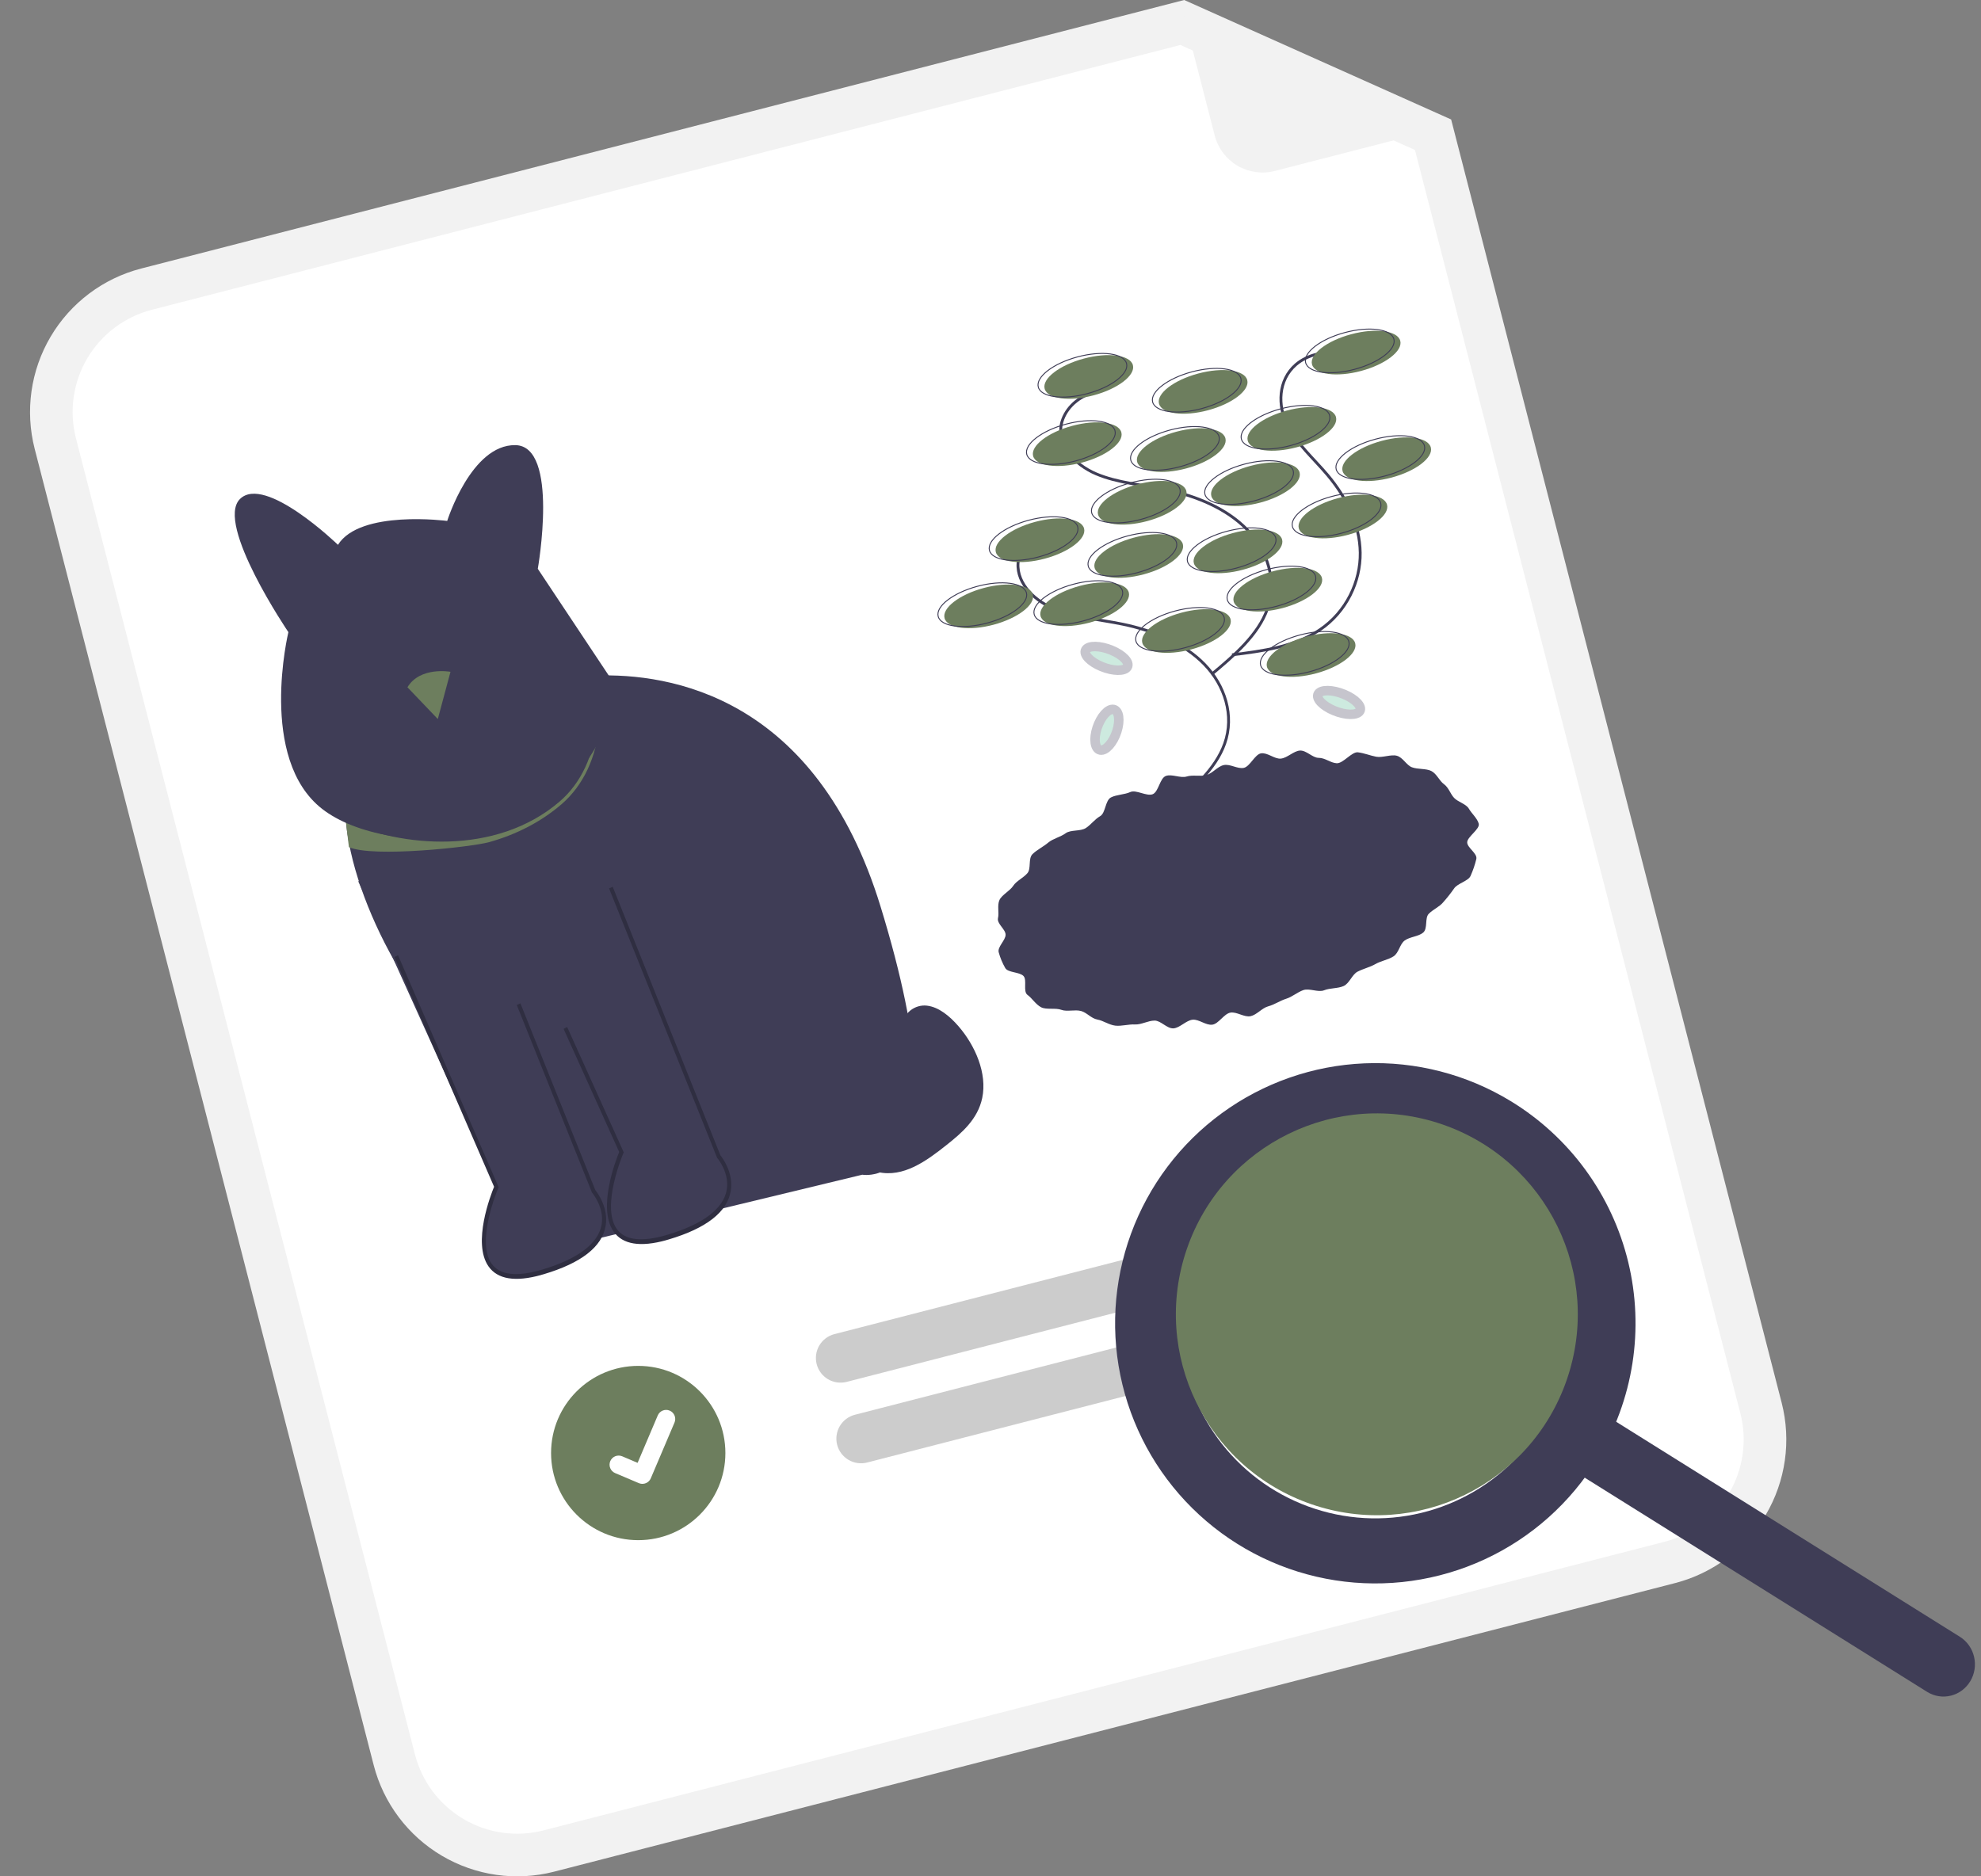 <svg width="209" height="198" viewBox="0 0 209 198" fill="none" xmlns="http://www.w3.org/2000/svg">
<rect x="0" y="0" width="209" height="198" fill="#808080" stroke="none"/>
<path d="M176.737 167.051L58.453 197.51C54.441 198.539 50.184 197.933 46.618 195.827C43.051 193.722 40.465 190.287 39.428 186.277L3.658 47.362C2.63 43.35 3.235 39.094 5.341 35.527C7.447 31.96 10.881 29.375 14.891 28.337L124.935 0L153.099 12.608L187.97 148.025C188.999 152.038 188.394 156.294 186.288 159.861C184.182 163.428 180.747 166.014 176.737 167.051Z" fill="#F2F2F2"/>
<path d="M16.01 32.691C13.155 33.43 10.709 35.271 9.209 37.811C7.709 40.351 7.278 43.382 8.01 46.239L43.783 185.154C44.521 188.01 46.363 190.456 48.903 191.955C51.442 193.455 54.474 193.886 57.331 193.154L175.614 162.695C178.47 161.956 180.916 160.115 182.416 157.575C183.915 155.035 184.346 152.004 183.614 149.147L149.283 15.827L124.53 4.746L16.01 32.691Z" fill="white"/>
<path d="M152.798 13.327L134.492 18.041C133.155 18.385 131.737 18.184 130.549 17.483C129.36 16.781 128.5 15.636 128.155 14.3L124.674 0.779C124.659 0.72 124.66 0.658 124.679 0.599C124.698 0.541 124.732 0.489 124.779 0.45C124.825 0.411 124.882 0.385 124.943 0.376C125.003 0.368 125.065 0.376 125.121 0.401L152.849 12.715C152.911 12.742 152.962 12.788 152.997 12.846C153.031 12.904 153.046 12.972 153.041 13.039C153.035 13.106 153.009 13.17 152.965 13.222C152.922 13.273 152.863 13.31 152.798 13.327Z" fill="#F2F2F2"/>
<path d="M143.167 131.957L89.314 145.826C88.648 145.993 87.942 145.89 87.351 145.539C86.76 145.188 86.332 144.617 86.161 143.951C85.989 143.286 86.088 142.579 86.436 141.986C86.784 141.393 87.352 140.962 88.017 140.787L141.87 126.918C142.202 126.831 142.547 126.81 142.887 126.856C143.227 126.903 143.554 127.016 143.849 127.19C144.145 127.363 144.404 127.593 144.61 127.867C144.817 128.141 144.967 128.453 145.052 128.785C145.138 129.117 145.157 129.463 145.108 129.802C145.06 130.142 144.945 130.468 144.769 130.763C144.594 131.058 144.363 131.315 144.088 131.52C143.813 131.725 143.5 131.873 143.167 131.957Z" fill="#CCCCCC"/>
<path d="M155.749 137.783L91.503 154.328C91.172 154.415 90.826 154.436 90.487 154.389C90.147 154.343 89.82 154.229 89.524 154.056C89.228 153.882 88.97 153.652 88.763 153.378C88.557 153.105 88.406 152.793 88.321 152.461C88.235 152.129 88.216 151.783 88.265 151.443C88.314 151.104 88.429 150.778 88.604 150.483C88.779 150.188 89.011 149.931 89.286 149.726C89.561 149.521 89.873 149.372 90.206 149.289L154.451 132.745C155.118 132.577 155.824 132.68 156.415 133.031C157.006 133.382 157.434 133.953 157.605 134.619C157.777 135.285 157.678 135.991 157.33 136.584C156.982 137.177 156.414 137.608 155.749 137.783Z" fill="#CCCCCC"/>
<path d="M67.335 162.526C72.413 162.526 76.53 158.409 76.53 153.33C76.53 148.252 72.413 144.135 67.335 144.135C62.256 144.135 58.139 148.252 58.139 153.33C58.139 158.409 62.256 162.526 67.335 162.526Z" fill="#6D7E5E"/>
<path d="M137.441 107.891L65.919 126.302C63.852 126.832 61.659 126.52 59.822 125.435C57.984 124.35 56.653 122.58 56.118 120.514L41.13 62.288C40.601 60.221 40.913 58.029 41.998 56.192C43.084 54.355 44.853 53.023 46.918 52.489L118.44 34.078C120.507 33.549 122.7 33.861 124.537 34.946C126.375 36.031 127.706 37.8 128.241 39.866L143.229 98.093C143.758 100.159 143.446 102.352 142.361 104.188C141.276 106.025 139.507 107.357 137.441 107.891Z" fill="white"/>
<path d="M68.013 156.553C67.813 156.605 67.601 156.591 67.41 156.512L67.398 156.507L64.893 155.445C64.777 155.395 64.672 155.324 64.584 155.234C64.496 155.144 64.426 155.037 64.379 154.92C64.331 154.803 64.308 154.678 64.309 154.552C64.31 154.426 64.336 154.301 64.385 154.185C64.435 154.069 64.507 153.964 64.597 153.875C64.687 153.787 64.793 153.717 64.91 153.67C65.027 153.623 65.152 153.599 65.278 153.6C65.404 153.602 65.529 153.628 65.645 153.677L67.268 154.367L69.395 149.364C69.495 149.129 69.683 148.944 69.92 148.849C70.156 148.754 70.42 148.756 70.654 148.856L70.642 148.888L70.655 148.855C70.889 148.955 71.074 149.144 71.169 149.38C71.264 149.616 71.262 149.881 71.162 150.115L68.66 155.998C68.602 156.134 68.514 156.254 68.401 156.35C68.289 156.446 68.157 156.515 68.014 156.551L68.013 156.553Z" fill="white"/>
<path d="M207.875 177.399C207.417 178.169 206.679 178.722 205.823 178.934C204.968 179.147 204.065 179.002 203.314 178.532L164.593 154.306C163.842 153.836 163.303 153.079 163.096 152.202C162.889 151.324 163.03 150.398 163.488 149.628C163.947 148.857 164.685 148.304 165.54 148.092C166.395 147.879 167.298 148.024 168.05 148.494L206.77 172.72C207.521 173.19 208.06 173.947 208.267 174.825C208.474 175.702 208.334 176.628 207.875 177.399Z" fill="#3F3D56"/>
<path d="M168.536 153.934C165.709 158.57 161.57 162.263 156.644 164.546C151.718 166.83 146.225 167.601 140.861 166.763C135.496 165.925 130.5 163.515 126.506 159.837C122.511 156.16 119.696 151.381 118.417 146.104C117.139 140.827 117.454 135.289 119.322 130.191C121.191 125.093 124.529 120.664 128.915 117.463C133.301 114.262 138.538 112.434 143.963 112.209C149.388 111.984 154.758 113.374 159.393 116.201C162.471 118.078 165.149 120.543 167.275 123.455C169.4 126.368 170.931 129.67 171.78 133.174C172.629 136.678 172.779 140.315 172.223 143.877C171.666 147.439 170.414 150.856 168.536 153.934ZM127.521 128.915C125.401 132.391 124.359 136.419 124.527 140.488C124.696 144.557 126.067 148.484 128.467 151.774C130.868 155.063 134.19 157.567 138.014 158.968C141.837 160.37 145.99 160.606 149.948 159.647C153.906 158.688 157.491 156.577 160.249 153.581C163.007 150.584 164.814 146.838 165.443 142.814C166.071 138.791 165.493 134.671 163.78 130.976C162.067 127.282 159.297 124.178 155.821 122.057C151.159 119.214 145.558 118.339 140.251 119.625C134.943 120.911 130.364 124.253 127.521 128.915Z" fill="#3F3D56"/>
<path d="M138.358 158.735C149.427 162.546 161.49 156.663 165.302 145.593C169.113 134.524 163.23 122.461 152.16 118.649C141.091 114.838 129.028 120.721 125.216 131.791C121.405 142.86 127.289 154.923 138.358 158.735Z" fill="#6D7E5E"/>
<path d="M90.96 123.964L62.044 130.944C62.044 130.944 59.823 114.619 51.692 112.181C46.15 110.516 38.096 97.778 36.653 87.987C36.634 87.856 36.615 87.726 36.599 87.597C36.024 83.194 36.835 79.434 39.885 77.626C49.742 71.781 57.97 71.895 57.97 71.895C57.97 71.895 59.739 71.432 62.514 71.303C62.613 71.297 62.712 71.293 62.812 71.292C70.689 71.001 86.091 73.484 92.892 95.631C102.238 126.059 90.958 123.959 90.958 123.959L90.96 123.964Z" fill="#3F3D56"/>
<path d="M62.514 71.302C62.911 72.915 63.056 74.587 62.934 76.249C62.68 79.694 61.293 82.657 59.032 84.592C52.258 90.392 42.171 89.317 36.489 86.689C36.505 86.817 36.792 89.261 36.811 89.391C39.318 90.523 49.73 89.388 51.619 88.863C54.487 88.064 57.086 86.716 59.222 84.885C61.545 82.895 62.968 79.851 63.228 76.313C63.354 74.624 63.209 72.928 62.812 71.289C62.712 71.29 62.612 71.294 62.514 71.3L62.514 71.302Z" fill="#6D7E5E"/>
<path d="M65.199 72.749L56.739 60.023C56.739 60.023 59.031 47.046 54.372 46.973C49.712 46.898 47.181 54.971 47.181 54.971C47.181 54.971 37.988 53.759 35.656 57.493C35.656 57.493 27.959 50.038 25.316 52.659C22.672 55.28 30.426 66.708 30.426 66.708C30.426 66.708 27.184 80.072 34.001 85.371C40.817 90.672 60.975 90.888 65.2 72.746L65.199 72.749Z" fill="#3F3D56"/>
<path d="M87.74 115.834C89.529 116.246 91.391 116.653 93.069 116.098C94.747 115.543 96.162 113.711 95.857 111.588C95.7 110.491 95.114 109.434 95.169 108.349C95.246 106.892 96.543 105.975 97.79 106.12C99.038 106.264 100.188 107.215 101.126 108.297C102.881 110.325 104.176 113.267 103.625 115.872C103.148 118.13 101.449 119.565 99.853 120.834C97.724 122.525 95.313 124.284 92.626 123.683C89.926 123.079 87.633 119.8 87.684 116.613" fill="#3F3D56"/>
<path d="M47.524 70.891C47.524 70.891 44.333 70.303 42.986 72.524L46.19 75.876L47.527 70.893L47.524 70.891Z" fill="#6D7E5E"/>
<path d="M37.782 92.973L52.368 125.26C52.368 125.26 47.221 137.21 57.283 134.224C67.346 131.239 62.634 125.724 62.634 125.724L51.253 97.342" fill="#3F3D56"/>
<path d="M57.097 134.541C54.359 135.304 52.49 134.999 51.539 133.634C49.806 131.148 51.782 126.075 52.127 125.234L41.614 100.988L41.99 100.795L52.607 125.279L52.559 125.388C52.535 125.443 50.195 130.953 51.857 133.335C52.71 134.56 54.508 134.775 57.212 133.972C60.969 132.857 63.133 131.215 63.473 129.224C63.779 127.432 62.503 125.904 62.49 125.889L62.461 125.852L62.441 125.807L54.523 106.056L54.905 105.878L62.807 125.586C63.027 125.857 64.22 127.442 63.895 129.368C63.521 131.573 61.32 133.289 57.355 134.464C57.268 134.489 57.183 134.512 57.098 134.536L57.097 134.541Z" fill="#2F2E41"/>
<path d="M50.981 89.297L65.567 121.585C65.567 121.585 60.42 133.535 70.482 130.548C80.545 127.563 75.833 122.049 75.833 122.049L64.452 93.666" fill="#3F3D56"/>
<path d="M70.296 130.869C67.558 131.631 65.689 131.327 64.738 129.961C63.007 127.481 64.977 122.414 65.325 121.565L59.46 108.571L59.833 108.369L65.807 121.603L65.757 121.716C65.733 121.77 63.394 127.28 65.056 129.663C65.909 130.888 67.71 131.105 70.411 130.3C74.17 129.184 76.336 127.541 76.673 125.546C76.977 123.749 75.702 122.232 75.689 122.217L75.657 122.18L64.26 93.752L64.642 93.574L76.004 121.914C76.224 122.185 77.417 123.77 77.092 125.696C76.718 127.901 74.517 129.617 70.552 130.792C70.465 130.816 70.38 130.84 70.295 130.864L70.296 130.869Z" fill="#2F2E41"/>
<g clip-path="url(#clip0_441_161)">
<path d="M156.01 86.918C156.162 87.485 154.792 88.303 154.793 88.888C154.794 89.469 155.895 90.057 155.755 90.65C155.609 91.256 155.405 91.855 155.144 92.438C154.899 92.984 153.754 93.221 153.404 93.765C153.053 94.268 152.669 94.754 152.254 95.22C151.857 95.701 151.212 95.953 150.741 96.424C150.292 96.873 150.657 97.978 150.145 98.414C149.655 98.831 148.74 98.847 148.195 99.249C147.673 99.635 147.588 100.549 147.018 100.92C146.469 101.277 145.701 101.392 145.11 101.733C144.538 102.062 143.841 102.22 143.233 102.531C142.642 102.834 142.379 103.767 141.756 104.05C141.149 104.326 140.329 104.244 139.694 104.5C139.073 104.75 138.141 104.254 137.495 104.484C136.863 104.708 136.34 105.193 135.686 105.397C135.044 105.596 134.468 106.013 133.807 106.19C133.145 106.367 132.605 107.082 131.95 107.23C131.281 107.382 130.466 106.736 129.807 106.857C129.133 106.982 128.571 108.035 127.908 108.128C127.23 108.224 126.489 107.539 125.825 107.604C125.144 107.67 124.459 108.485 123.796 108.518C123.114 108.553 122.474 107.697 121.814 107.697C121.132 107.698 120.404 108.14 119.75 108.105C119.071 108.069 118.319 108.305 117.674 108.232C117.001 108.155 116.413 107.706 115.78 107.59C115.119 107.468 114.663 106.849 114.05 106.685C113.406 106.513 112.567 106.782 111.982 106.564C111.365 106.333 110.389 106.574 109.846 106.294C109.271 105.998 108.895 105.342 108.409 104.992C107.899 104.623 108.386 103.423 107.984 102.996C107.566 102.553 106.345 102.655 106.056 102.152C105.755 101.626 105.524 101.068 105.365 100.489C105.214 99.922 106.094 99.222 106.093 98.637C106.092 98.056 105.151 97.474 105.291 96.882C105.426 96.311 105.186 95.553 105.444 94.978C105.689 94.433 106.553 94.013 106.903 93.469C107.234 92.954 107.987 92.634 108.406 92.126C108.803 91.645 108.458 90.607 108.929 90.135C109.378 89.687 110.081 89.349 110.593 88.913C111.083 88.496 111.889 88.328 112.433 87.926C112.955 87.54 113.991 87.747 114.561 87.377C115.11 87.019 115.484 86.46 116.075 86.12C116.647 85.79 116.6 84.46 117.209 84.148C117.8 83.846 118.631 83.862 119.254 83.579C119.861 83.303 120.98 84.063 121.616 83.807C122.236 83.557 122.362 82.108 123.008 81.879C123.64 81.654 124.552 82.142 125.206 81.939C125.848 81.74 126.607 81.966 127.268 81.789C127.93 81.611 128.442 80.885 129.097 80.737C129.766 80.586 130.544 81.156 131.203 81.034C131.877 80.91 132.391 79.588 133.054 79.494C133.732 79.398 134.469 80.117 135.132 80.052C135.814 79.986 136.489 79.237 137.152 79.203C137.834 79.168 138.466 79.972 139.126 79.972C139.808 79.971 140.372 80.506 141.026 80.541C141.705 80.577 142.61 79.315 143.256 79.388C143.928 79.465 144.565 79.739 145.197 79.855C145.858 79.976 146.754 79.586 147.366 79.75C148.011 79.922 148.379 80.75 148.964 80.968C149.581 81.199 150.465 81.081 151.009 81.361C151.584 81.657 151.85 82.393 152.335 82.743C152.846 83.112 153.009 83.769 153.411 84.196C153.829 84.639 154.677 84.831 154.967 85.334C155.259 85.841 155.858 86.352 156.01 86.918Z" fill="#3F3D56"/>
<path d="M110.684 55.676C109.868 55.938 109.134 56.388 108.565 56.976C107.995 57.565 107.612 58.268 107.459 59.008C107.031 61.255 108.895 63.262 111.141 64.216C113.387 65.169 115.995 65.36 118.454 65.869C121.758 66.554 124.919 67.886 127.074 70.105C129.23 72.325 130.252 75.516 129.207 78.468C128.238 81.208 125.72 83.367 123.306 85.383" stroke="#3F3D56" stroke-width="0.3" stroke-miterlimit="10"/>
<path d="M115.191 41.465C114.375 41.727 113.641 42.177 113.072 42.765C112.502 43.354 112.119 44.057 111.966 44.797C111.539 47.044 113.402 49.051 115.648 50.005C117.894 50.958 120.502 51.149 122.961 51.658C126.265 52.343 129.426 53.675 131.582 55.894C133.737 58.114 134.759 61.305 133.714 64.257C132.745 66.997 130.227 69.156 127.813 71.172" stroke="#3F3D56" stroke-width="0.3" stroke-miterlimit="10"/>
<path d="M141.448 37.419C140.658 37.2 139.796 37.183 138.96 37.37C138.123 37.557 137.345 37.941 136.713 38.478C134.818 40.133 134.795 42.816 135.795 44.822C136.796 46.828 138.6 48.389 140.071 50.137C142.046 52.486 143.461 55.301 143.506 58.32C143.551 61.339 142.071 64.562 139.224 66.475C136.581 68.251 133.194 68.707 129.985 69.1" stroke="#3F3D56" stroke-width="0.3" stroke-miterlimit="10"/>
<path d="M125.69 68.526C128.261 67.838 130.112 66.412 129.826 65.341C129.539 64.271 127.222 63.962 124.652 64.651C122.081 65.34 120.229 66.766 120.516 67.836C120.802 68.906 123.119 69.215 125.69 68.526Z" fill="#6D7E5E"/>
<path d="M125.019 68.351C127.59 67.662 129.441 66.236 129.155 65.166C128.868 64.096 126.551 63.786 123.98 64.475C121.41 65.164 119.558 66.59 119.845 67.66C120.131 68.73 122.448 69.039 125.019 68.351Z" stroke="#3F3D56" stroke-width="0.1" stroke-miterlimit="10"/>
<path d="M135.33 64.163C137.901 63.474 139.753 62.048 139.466 60.978C139.179 59.908 136.863 59.599 134.292 60.288C131.721 60.977 129.869 62.403 130.156 63.473C130.443 64.543 132.759 64.852 135.33 64.163Z" fill="#6D7E5E"/>
<path d="M134.659 63.985C137.23 63.297 139.082 61.871 138.795 60.8C138.508 59.73 136.192 59.421 133.621 60.11C131.05 60.799 129.198 62.225 129.485 63.295C129.772 64.365 132.088 64.674 134.659 63.985Z" stroke="#3F3D56" stroke-width="0.1" stroke-miterlimit="10"/>
<path d="M138.842 71.06C141.412 70.371 143.264 68.945 142.977 67.875C142.691 66.805 140.374 66.496 137.803 67.184C135.232 67.873 133.381 69.299 133.667 70.369C133.954 71.439 136.271 71.748 138.842 71.06Z" fill="#6D7E5E"/>
<path d="M138.171 70.884C140.741 70.195 142.593 68.769 142.306 67.699C142.02 66.629 139.703 66.32 137.132 67.009C134.561 67.697 132.71 69.123 132.996 70.194C133.283 71.264 135.6 71.573 138.171 70.884Z" stroke="#3F3D56" stroke-width="0.1" stroke-miterlimit="10"/>
<path d="M132.973 53.036C135.544 52.347 137.395 50.921 137.108 49.851C136.822 48.781 134.505 48.472 131.934 49.161C129.363 49.85 127.512 51.276 127.798 52.346C128.085 53.416 130.402 53.725 132.973 53.036Z" fill="#6D7E5E"/>
<path d="M132.302 52.86C134.873 52.172 136.724 50.746 136.438 49.675C136.151 48.605 133.834 48.296 131.263 48.985C128.692 49.674 126.841 51.1 127.128 52.17C127.414 53.24 129.731 53.549 132.302 52.86Z" stroke="#3F3D56" stroke-width="0.1" stroke-miterlimit="10"/>
<path d="M121.023 54.991C123.594 54.302 125.446 52.876 125.159 51.806C124.872 50.736 122.556 50.427 119.985 51.116C117.414 51.805 115.563 53.231 115.849 54.301C116.136 55.371 118.453 55.68 121.023 54.991Z" fill="#6D7E5E"/>
<path d="M120.353 54.813C122.923 54.125 124.775 52.699 124.488 51.629C124.202 50.559 121.885 50.249 119.314 50.938C116.743 51.627 114.892 53.053 115.178 54.123C115.465 55.193 117.782 55.502 120.353 54.813Z" stroke="#3F3D56" stroke-width="0.1" stroke-miterlimit="10"/>
<path d="M125.147 49.433C127.718 48.744 129.569 47.318 129.283 46.248C128.996 45.178 126.679 44.868 124.108 45.557C121.537 46.246 119.686 47.672 119.973 48.742C120.259 49.812 122.576 50.121 125.147 49.433Z" fill="#6D7E5E"/>
<path d="M124.476 49.255C127.047 48.566 128.898 47.14 128.612 46.07C128.325 45 126.008 44.691 123.437 45.38C120.867 46.069 119.015 47.495 119.302 48.565C119.588 49.635 121.905 49.944 124.476 49.255Z" stroke="#3F3D56" stroke-width="0.1" stroke-miterlimit="10"/>
<path d="M136.813 47.196C139.384 46.507 141.235 45.081 140.949 44.011C140.662 42.941 138.345 42.632 135.775 43.321C133.204 44.01 131.352 45.436 131.639 46.506C131.926 47.576 134.242 47.885 136.813 47.196Z" fill="#6D7E5E"/>
<path d="M136.142 47.02C138.713 46.332 140.565 44.906 140.278 43.836C139.991 42.766 137.675 42.456 135.104 43.145C132.533 43.834 130.681 45.26 130.968 46.33C131.255 47.4 133.571 47.709 136.142 47.02Z" stroke="#3F3D56" stroke-width="0.1" stroke-miterlimit="10"/>
<path d="M146.817 50.395C149.388 49.707 151.239 48.281 150.953 47.211C150.666 46.141 148.349 45.831 145.779 46.52C143.208 47.209 141.356 48.635 141.643 49.705C141.929 50.775 144.246 51.084 146.817 50.395Z" fill="#6D7E5E"/>
<path d="M146.146 50.22C148.717 49.531 150.568 48.105 150.282 47.035C149.995 45.965 147.678 45.656 145.108 46.344C142.537 47.033 140.685 48.459 140.972 49.529C141.259 50.599 143.575 50.909 146.146 50.22Z" stroke="#3F3D56" stroke-width="0.1" stroke-miterlimit="10"/>
<path d="M114.17 48.81C116.741 48.121 118.593 46.695 118.306 45.625C118.019 44.554 115.703 44.245 113.132 44.934C110.561 45.623 108.709 47.049 108.996 48.119C109.283 49.189 111.6 49.498 114.17 48.81Z" fill="#6D7E5E"/>
<path d="M113.499 48.634C116.07 47.945 117.922 46.519 117.635 45.449C117.348 44.379 115.032 44.07 112.461 44.759C109.89 45.447 108.038 46.873 108.325 47.944C108.612 49.014 110.928 49.323 113.499 48.634Z" stroke="#3F3D56" stroke-width="0.1" stroke-miterlimit="10"/>
<path d="M115.387 41.714C117.958 41.025 119.81 39.599 119.523 38.529C119.236 37.459 116.92 37.15 114.349 37.839C111.778 38.528 109.926 39.953 110.213 41.023C110.5 42.094 112.816 42.403 115.387 41.714Z" fill="#6D7E5E"/>
<path d="M114.716 41.538C117.287 40.849 119.139 39.423 118.852 38.353C118.565 37.283 116.249 36.974 113.678 37.663C111.107 38.352 109.255 39.778 109.542 40.848C109.829 41.918 112.145 42.227 114.716 41.538Z" stroke="#3F3D56" stroke-width="0.1" stroke-miterlimit="10"/>
<path d="M143.594 39.145C146.165 38.457 148.017 37.031 147.73 35.961C147.443 34.891 145.127 34.581 142.556 35.27C139.985 35.959 138.133 37.385 138.42 38.455C138.707 39.525 141.023 39.834 143.594 39.145Z" fill="#6D7E5E"/>
<path d="M142.923 38.968C145.494 38.279 147.346 36.853 147.059 35.783C146.772 34.713 144.456 34.404 141.885 35.093C139.314 35.781 137.462 37.207 137.749 38.278C138.036 39.348 140.352 39.657 142.923 38.968Z" stroke="#3F3D56" stroke-width="0.1" stroke-miterlimit="10"/>
<path d="M104.827 65.923C107.398 65.234 109.25 63.808 108.963 62.738C108.676 61.668 106.36 61.359 103.789 62.048C101.218 62.736 99.366 64.162 99.653 65.233C99.94 66.303 102.256 66.612 104.827 65.923Z" fill="#6D7E5E"/>
<path d="M104.156 65.745C106.727 65.056 108.579 63.63 108.292 62.56C108.005 61.49 105.689 61.181 103.118 61.87C100.547 62.559 98.695 63.985 98.982 65.055C99.269 66.125 101.585 66.434 104.156 65.745Z" stroke="#3F3D56" stroke-width="0.1" stroke-miterlimit="10"/>
<path d="M120.658 60.61C123.229 59.922 125.081 58.496 124.794 57.425C124.507 56.355 122.191 56.046 119.62 56.735C117.049 57.424 115.198 58.85 115.484 59.92C115.771 60.99 118.088 61.299 120.658 60.61Z" fill="#6D7E5E"/>
<path d="M119.988 60.435C122.558 59.746 124.41 58.32 124.123 57.25C123.837 56.179 121.52 55.87 118.949 56.559C116.378 57.248 114.527 58.674 114.813 59.744C115.1 60.814 117.417 61.123 119.988 60.435Z" stroke="#3F3D56" stroke-width="0.1" stroke-miterlimit="10"/>
<path d="M142.201 56.442C144.772 55.754 146.623 54.328 146.336 53.258C146.05 52.187 143.733 51.878 141.162 52.567C138.591 53.256 136.74 54.682 137.027 55.752C137.313 56.822 139.63 57.131 142.201 56.442Z" fill="#6D7E5E"/>
<path d="M141.53 56.267C144.101 55.578 145.952 54.152 145.666 53.082C145.379 52.012 143.062 51.703 140.491 52.391C137.921 53.08 136.069 54.506 136.356 55.576C136.642 56.646 138.959 56.956 141.53 56.267Z" stroke="#3F3D56" stroke-width="0.1" stroke-miterlimit="10"/>
<path d="M131.129 60.122C133.7 59.433 135.552 58.007 135.265 56.937C134.978 55.867 132.662 55.558 130.091 56.247C127.52 56.936 125.668 58.362 125.955 59.432C126.242 60.502 128.558 60.811 131.129 60.122Z" fill="#6D7E5E"/>
<path d="M130.458 59.944C133.029 59.255 134.881 57.83 134.594 56.759C134.307 55.689 131.991 55.38 129.42 56.069C126.849 56.758 124.997 58.184 125.284 59.254C125.571 60.324 127.887 60.633 130.458 59.944Z" stroke="#3F3D56" stroke-width="0.1" stroke-miterlimit="10"/>
<path d="M127.451 43.292C130.022 42.603 131.874 41.177 131.587 40.107C131.3 39.037 128.984 38.728 126.413 39.417C123.842 40.106 121.991 41.532 122.277 42.602C122.564 43.672 124.881 43.981 127.451 43.292Z" fill="#6D7E5E"/>
<path d="M126.78 43.116C129.351 42.427 131.203 41.001 130.916 39.931C130.63 38.861 128.313 38.552 125.742 39.241C123.171 39.93 121.32 41.356 121.606 42.426C121.893 43.496 124.21 43.805 126.78 43.116Z" stroke="#3F3D56" stroke-width="0.1" stroke-miterlimit="10"/>
<path d="M110.235 58.95C112.806 58.261 114.658 56.835 114.371 55.765C114.084 54.695 111.768 54.386 109.197 55.075C106.626 55.764 104.774 57.19 105.061 58.26C105.348 59.33 107.664 59.639 110.235 58.95Z" fill="#6D7E5E"/>
<path d="M109.564 58.774C112.135 58.086 113.987 56.66 113.7 55.59C113.413 54.519 111.097 54.21 108.526 54.899C105.955 55.588 104.103 57.014 104.39 58.084C104.677 59.154 106.993 59.463 109.564 58.774Z" stroke="#3F3D56" stroke-width="0.1" stroke-miterlimit="10"/>
<path d="M114.955 65.702C117.525 65.013 119.377 63.587 119.09 62.517C118.804 61.447 116.487 61.138 113.916 61.827C111.345 62.516 109.494 63.942 109.78 65.012C110.067 66.082 112.384 66.391 114.955 65.702Z" fill="#6D7E5E"/>
<path d="M114.284 65.526C116.855 64.838 118.706 63.412 118.419 62.342C118.133 61.271 115.816 60.962 113.245 61.651C110.674 62.34 108.823 63.766 109.11 64.836C109.396 65.906 111.713 66.215 114.284 65.526Z" stroke="#3F3D56" stroke-width="0.1" stroke-miterlimit="10"/>
<g opacity="0.3">
<path d="M118.089 76.967C118.476 75.783 118.324 74.736 117.749 74.629C117.175 74.522 116.395 75.394 116.008 76.578C115.621 77.761 115.773 78.808 116.348 78.915C116.922 79.023 117.702 78.15 118.089 76.967Z" fill="#57B894"/>
<path d="M117.823 77.201C118.21 76.017 118.058 74.971 117.484 74.863C116.909 74.756 116.13 75.628 115.742 76.812C115.355 77.996 115.507 79.042 116.082 79.15C116.656 79.257 117.436 78.385 117.823 77.201Z" stroke="#3F3D56" stroke-miterlimit="10"/>
</g>
<g opacity="0.3">
<path d="M143.647 75.294C143.936 74.818 143.19 74.025 141.98 73.524C140.77 73.023 139.555 73.004 139.266 73.481C138.976 73.957 139.723 74.75 140.933 75.251C142.142 75.751 143.358 75.771 143.647 75.294Z" fill="#57B894"/>
<path d="M143.463 75.034C143.752 74.558 143.006 73.765 141.796 73.264C140.586 72.764 139.371 72.744 139.081 73.221C138.792 73.698 139.539 74.49 140.749 74.991C141.958 75.492 143.174 75.511 143.463 75.034Z" stroke="#3F3D56" stroke-miterlimit="10"/>
</g>
<g opacity="0.3">
<path d="M119.118 70.642C119.407 70.165 118.661 69.373 117.451 68.872C116.241 68.371 115.026 68.352 114.737 68.828C114.447 69.305 115.194 70.097 116.404 70.598C117.613 71.099 118.829 71.119 119.118 70.642Z" fill="#57B894"/>
<path d="M118.934 70.382C119.223 69.906 118.477 69.113 117.267 68.612C116.057 68.111 114.842 68.092 114.552 68.569C114.263 69.045 115.01 69.838 116.219 70.338C117.429 70.839 118.645 70.859 118.934 70.382Z" stroke="#3F3D56" stroke-miterlimit="10"/>
</g>
</g>
<defs>
<clipPath id="clip0_441_161">
<rect width="151.202" height="95.691" fill="white" transform="translate(0 68.047) rotate(-15)"/>
</clipPath>
</defs>
</svg>

